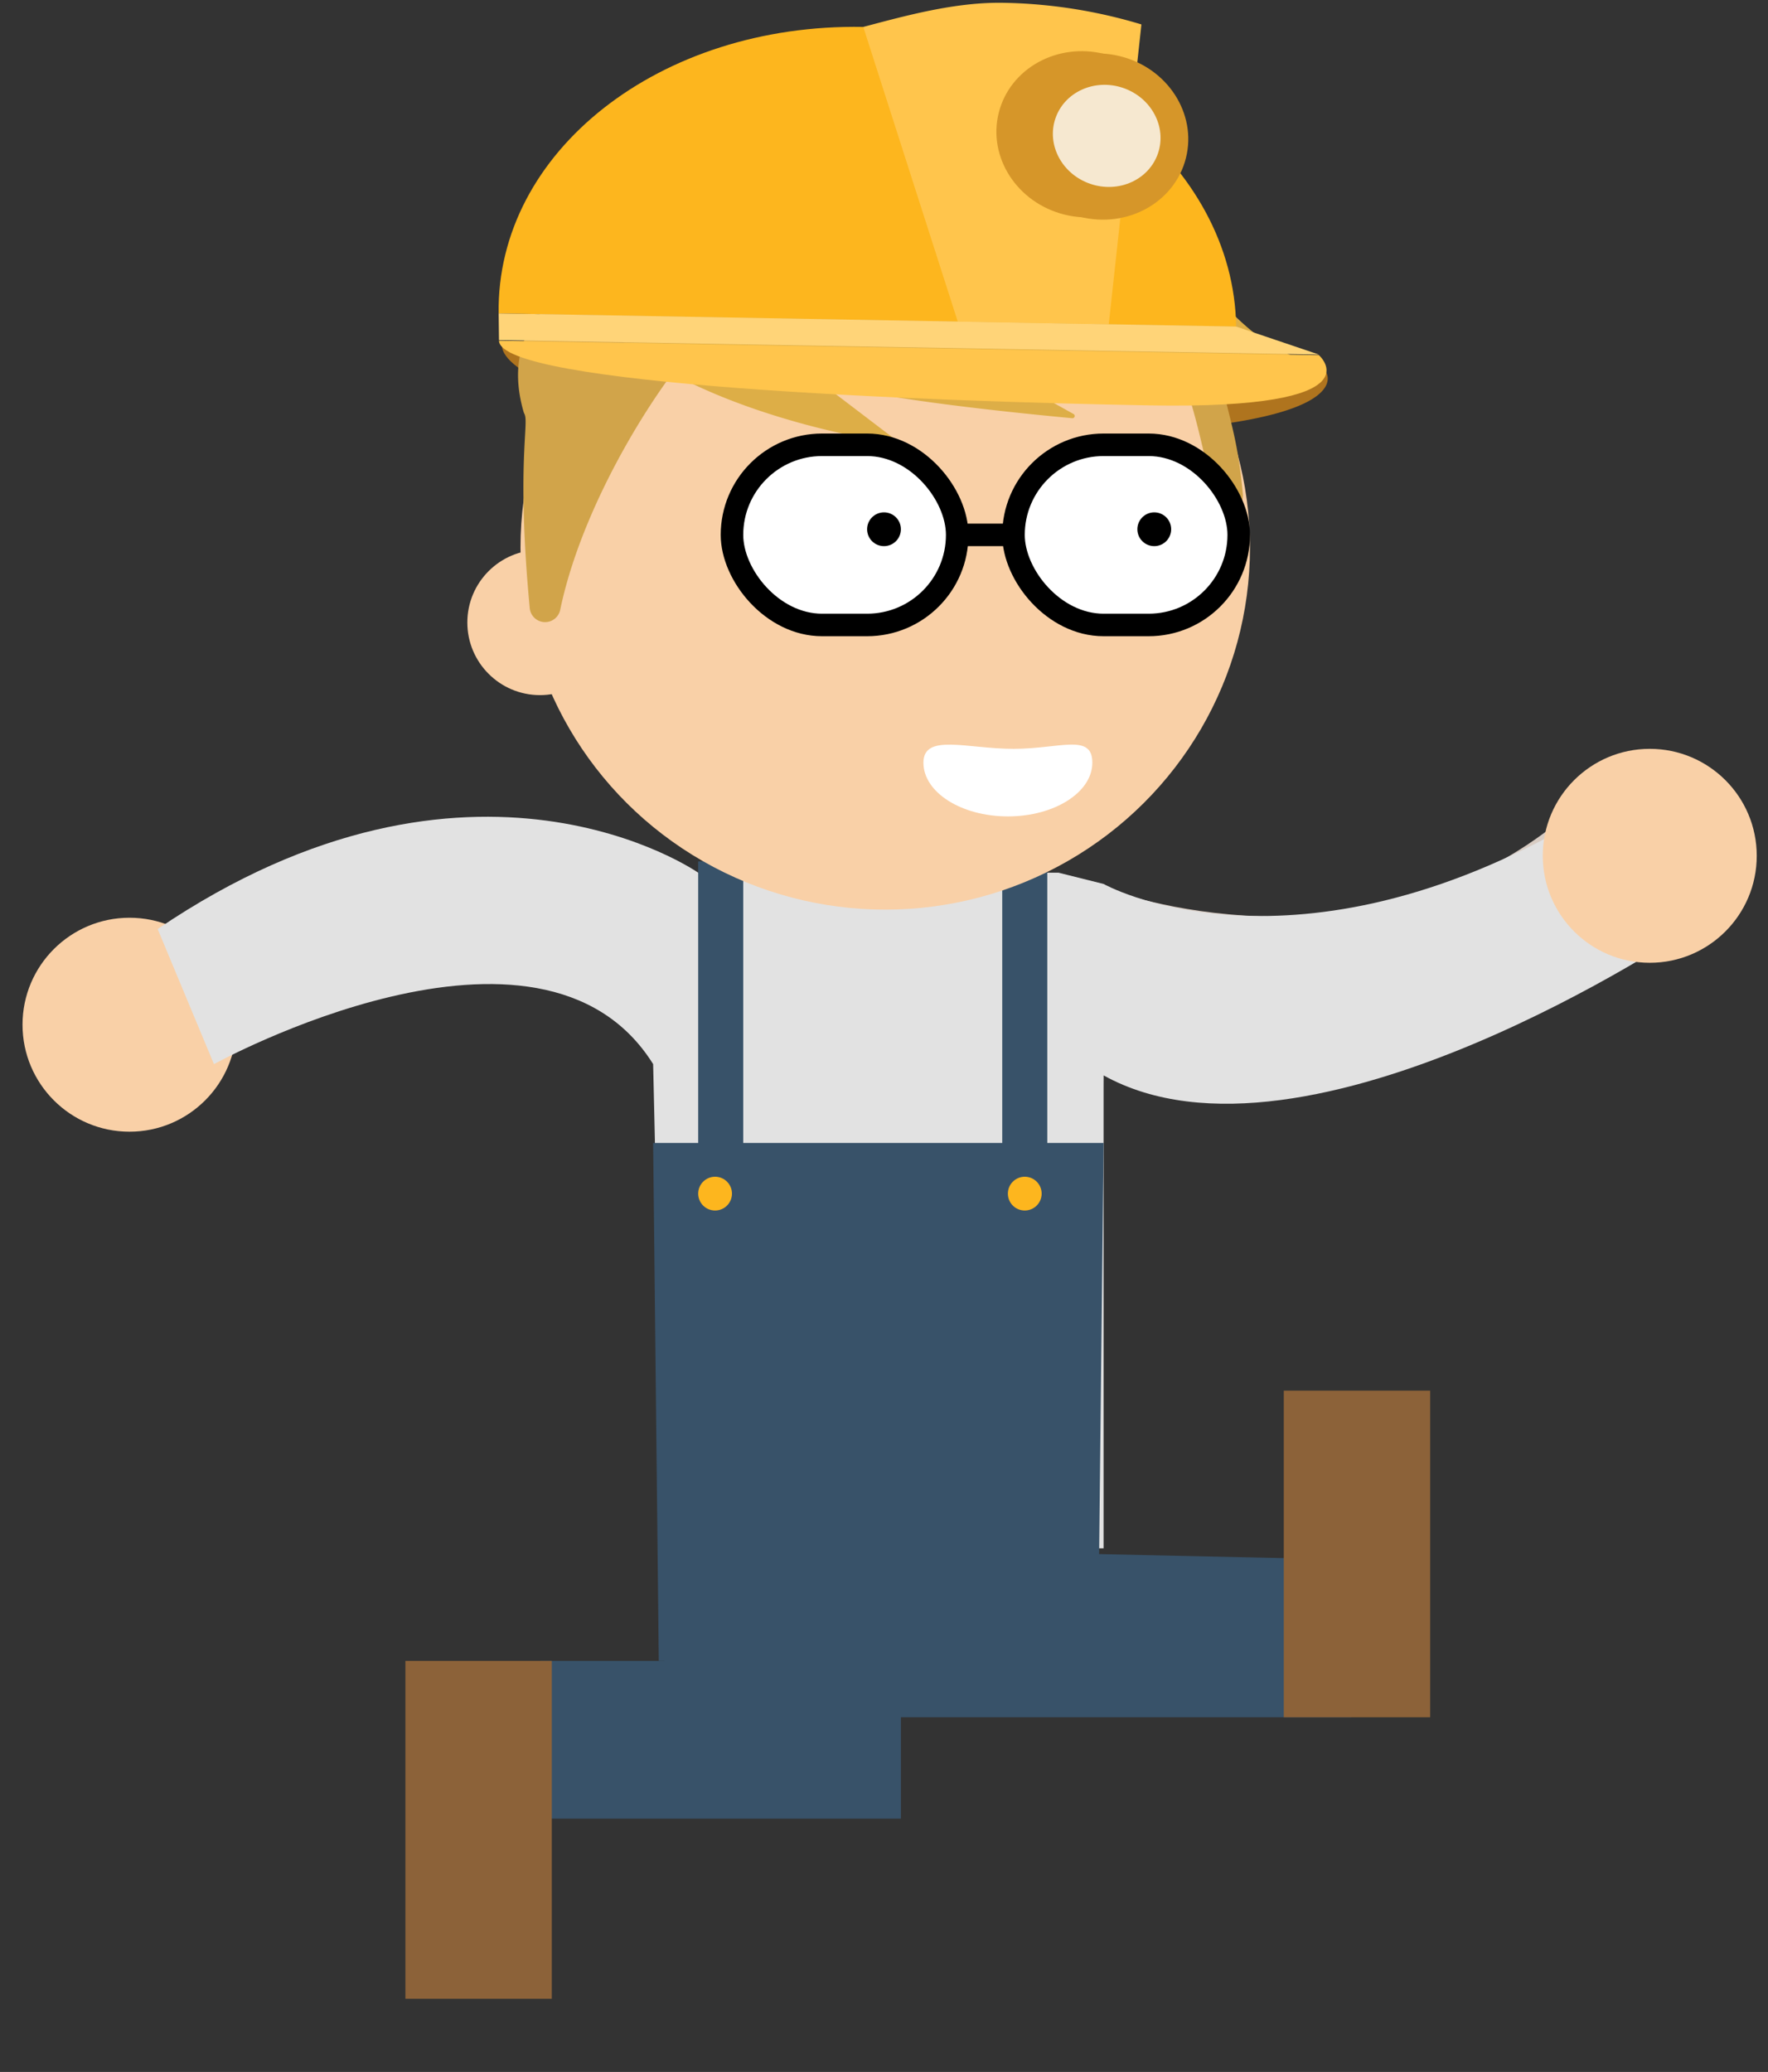 <svg viewBox="0 0 157 184" xmlns="http://www.w3.org/2000/svg"><rect x="0" y="0" width="157" height="184" fill="#333333" stroke="none"/><path d="m48 161.5v-14h11v-10l21 3v21z" fill="#385269"/><path d="m27.5 156h30v13h-30z" fill="#8c6239" transform="matrix(0 -1 1 0 -120 205)"/><path d="m120 138.5v14h-46v-15z" fill="#385269"/><path d="m106 131.5h29v13h-29z" fill="#8c6239" transform="matrix(0 -1 1 0 -17.5 258.5)"/><path d="m62 77.5h1l30.5.5 5 1s22.5 8.5 40.5-6.5l8 12" fill="#d8ccc3"/><path d="m98 93.5-.5 46.5h-39l-.5-61.5 37 2z" fill="#e2e2e2"/><circle cx="11.5" cy="91" fill="#f9d0a7" r="9.5"/><path d="m65 77.5h6.5l1 60-13.5 1-1-44c-10-16-39 0-39 0l-5-12c28-19 48-5 48-5z" fill="#e2e2e2"/><path d="m98 95.5v42h-14.25l1-60h9.25l4 1s16 9 41-5l11 9s-34 23-52 13" fill="#e2e2e2"/><circle cx="146.5" cy="76" fill="#f9d0a7" r="9.5"/><g fill="#385269"><path d="m97.5 147.5h-39l-.5-46h40z"/><path d="m62 76.5h4v32h-4z"/><path d="m89 76.5h4v32h-4z"/></g><circle cx="63.5" cy="106" fill="#fdb61e" r="1.5"/><circle cx="91" cy="106" fill="#fdb61e" r="1.5"/><path d="m44.58 30.75s-.58 6.75 38.42 7.75 34.77-5.41 34.77-5.41l-46.77-8.59z" fill="#af741e"/><ellipse cx="78.61" cy="48.64" fill="#f9d0a7" rx="32.39" ry="32.14"/><circle cx="47.95" cy="55.28" fill="#f9d0a7" r="6.45"/><path d="m97 67.73c0 2.63-3.36 4.77-7.5 4.77s-7.5-2.14-7.5-4.77 3.86-1.23 8-1.23 7-1.41 7 1.23z" fill="#fff"/><path d="m110.36 43.81c-.5-5.47-1.36-6.81-2.26-11.81a1.09 1.09 0 0 0 -.58-.78l-22.76-11.57a1 1 0 0 0 -.63-.11l-22.37 2.81h-10.3a1.09 1.09 0 0 0 -.81 1.81 1.08 1.08 0 0 1 -.24 1.64c-2 1.21-5.73 4.39-3.93 10.72a1.17 1.17 0 0 0 .09.24c.44.8-.73 4.45.47 17.23a1.37 1.37 0 0 0 2.71.15c2.11-10.14 9.64-21.74 14.07-25.72a1.06 1.06 0 0 1 .92-.23l39.75 5.43a1.08 1.08 0 0 1 .51.26c.54.51 1.72 5.17 2.76 10.3a1.31 1.31 0 0 0 2.6-.37z" fill="#d1a44a"/><path d="m79.59 39.32c-2.59-.17-22.91-3.74-28.59-13.82 0 0 6-17 23-20 0 0 10.46-1.7 23.2 7.7.37.28 5.86 6.35 6.12 6.73 1.92 2.73 6.2 9.82 11.94 11.87a.3.3 0 0 1 -.06.58c-5 .54-21 2-29.24-.84l9.36 5.22a.2.2 0 0 1 -.1.38c-4.14-.39-20.88-2-23.17-3.79l7.6 5.79a.1.1 0 0 1 -.06.18z" fill="#ddae47"/><rect fill="#fff" height="16" rx="8" stroke="#000" stroke-miterlimit="10" stroke-width="2" width="20" x="90" y="39.5"/><rect fill="#fff" height="16" rx="8" stroke="#000" stroke-miterlimit="10" stroke-width="2" width="20" x="65" y="39.5"/><path d="m85 47.5h5" fill="none" stroke="#000" stroke-miterlimit="10" stroke-width="2"/><circle cx="78.5" cy="47" r="1.5"/><circle cx="102.5" cy="47" r="1.5"/><path d="m76.66 2.39c18.08.32 32.91 12.23 33.11 26.61l-65.49-1.17c-.2-14.37 14.29-25.76 32.38-25.44z" fill="#fdb61e"/><path d="m101.36 2.17-2.9 26.62-13.41-.23-8.39-26.17c3.79-1 8.17-2.22 12.46-2.14a44.77 44.77 0 0 1 12.24 1.92z" fill="#ffc54c"/><path d="m102.13 36c-20.52-.36-57.76-1.83-57.82-5.75l72.81 1.29s5.53 4.83-15 4.46z" fill="#ffc54c"/><path d="m44.31 30.2 72.82 1.29-7.36-2.49-65.49-1.17z" fill="#ffd478"/><ellipse cx="96.3" cy="11.92" fill="#d69629" rx="7.35" ry="7.85" transform="matrix(.243 -.97 .97 .243 61.34 102.44)"/><ellipse cx="97.7" cy="12.12" fill="#d69629" rx="7.35" ry="7.85" transform="matrix(.243 -.97 .97 .243 62.2 103.95)"/><ellipse cx="98.25" cy="12.08" fill="#fff" opacity=".78" rx="4.5" ry="4.81" transform="matrix(.322 -.947 .947 .322 55.2 101.22)"/></svg>